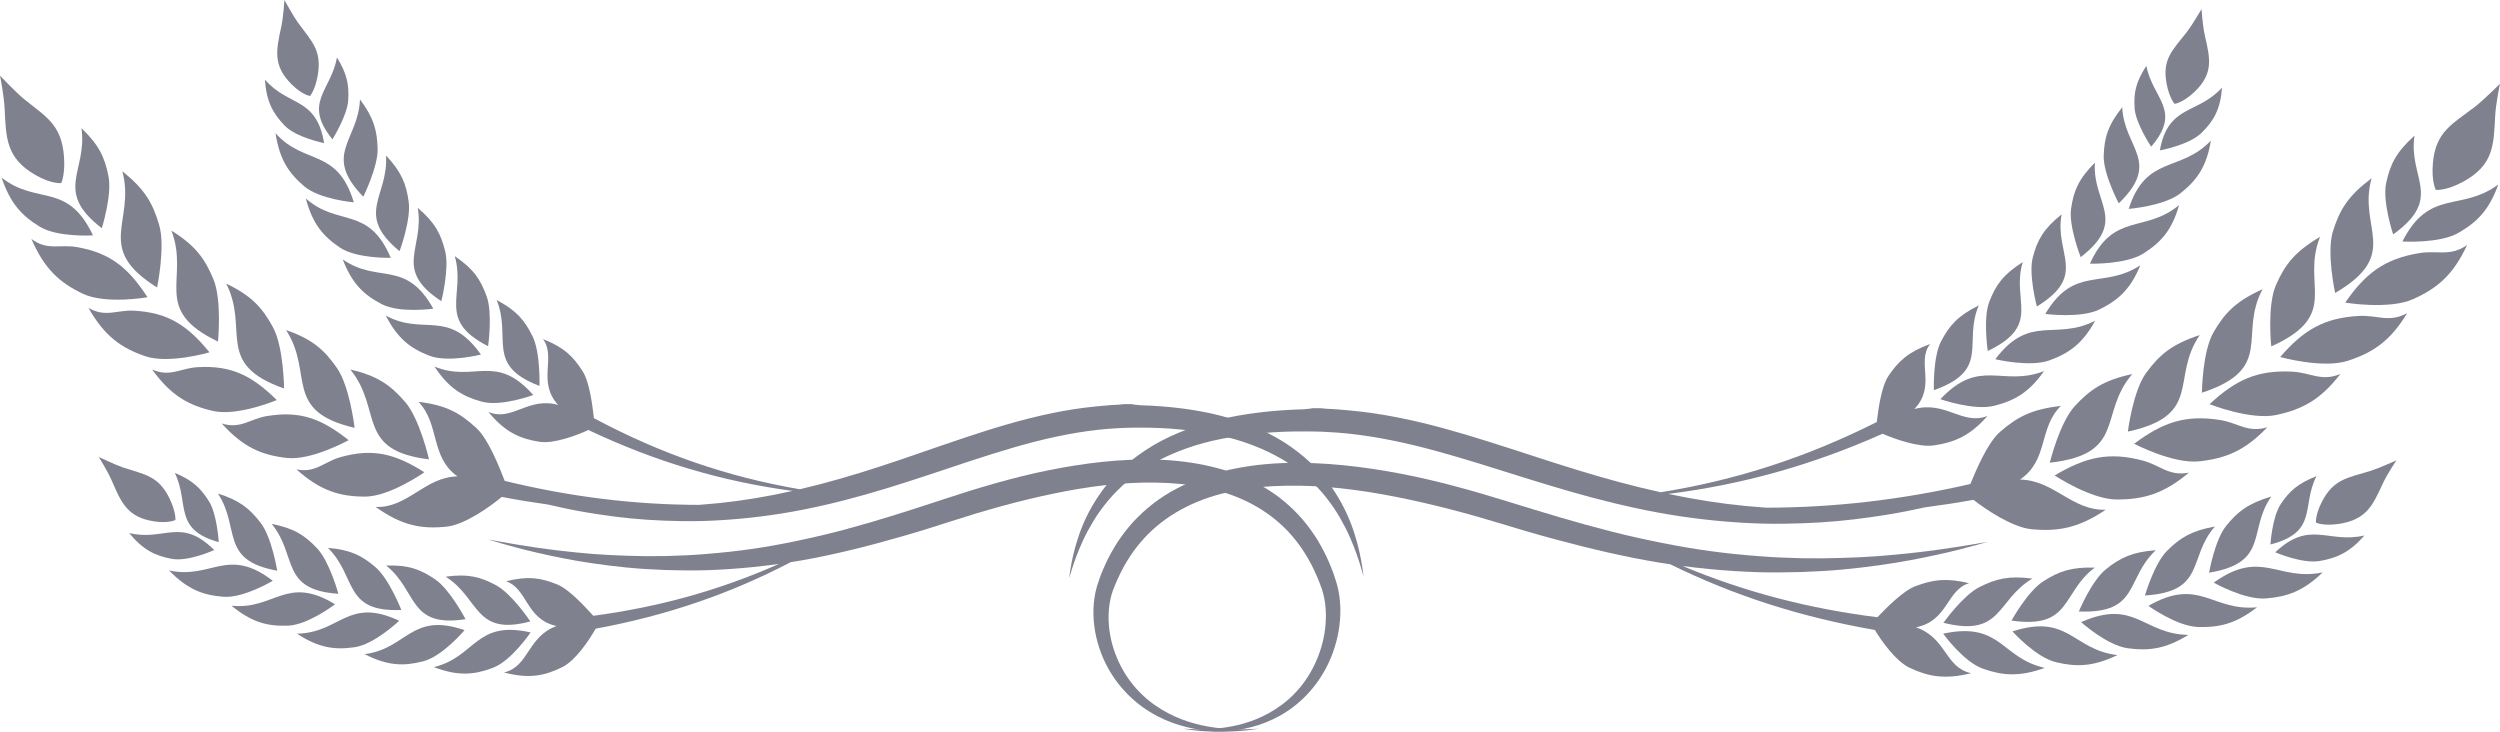 <?xml version="1.0" encoding="utf-8"?>
<!-- Generator: Adobe Illustrator 17.0.0, SVG Export Plug-In . SVG Version: 6.00 Build 0)  -->
<!DOCTYPE svg PUBLIC "-//W3C//DTD SVG 1.1//EN" "http://www.w3.org/Graphics/SVG/1.1/DTD/svg11.dtd">
<svg version="1.1" id="Layer_1" xmlns="http://www.w3.org/2000/svg" xmlns:xlink="http://www.w3.org/1999/xlink" x="0px" y="0px"
	 width="410.066px" height="120px" viewBox="0 0 410.066 120" enable-background="new 0 0 410.066 120" xml:space="preserve">
<g>
	<defs>
		<rect id="SVGID_1_" x="0" y="0" width="223.645" height="120"/>
	</defs>
	<clipPath id="SVGID_2_">
		<use xlink:href="#SVGID_1_"  overflow="visible"/>
	</clipPath>
	<path clip-path="url(#SVGID_2_)" fill="#7F818F" d="M14.507,50.497c2.65,4.664,5.36,6.553,9.26,7.912
		c3.898,1.359,10.596-0.619,10.596-0.619c-3.647-4.471-6.835-6.513-12.34-6.827C19.15,50.798,17.324,52.143,14.507,50.497"/>
	<path clip-path="url(#SVGID_2_)" fill="#7F818F" d="M24.955,60.607c2.971,1.313,4.629-0.226,7.491-0.385
		c5.486-0.305,8.86,1.36,12.952,5.401c0,0-6.432,2.702-10.44,1.788C30.951,66.496,28.069,64.924,24.955,60.607"/>
	<path clip-path="url(#SVGID_2_)" fill="#7F818F" d="M12.601,40.529c5.464,0.95,8.432,3.364,11.591,8.226
		c0,0-6.89,1.215-10.637-0.588c-3.748-1.803-6.252-4.002-8.407-8.979C7.773,41.163,9.75,40.033,12.601,40.529"/>
	<path clip-path="url(#SVGID_2_)" fill="#7F818F" d="M48.632,76.995c3.173,0.628,4.456-1.232,7.204-2.008
		c5.28-1.49,8.923-0.59,13.775,2.475c0,0-5.701,4.023-9.8,3.996C55.711,81.431,52.57,80.522,48.632,76.995"/>
	<path clip-path="url(#SVGID_2_)" fill="#7F818F" d="M15.255,38.603c0,0-5.789,0.374-8.73-1.419
		c-2.941-1.794-4.824-3.789-6.256-8.045C6.127,33.735,11.041,29.747,15.255,38.603"/>
	<path clip-path="url(#SVGID_2_)" fill="#7F818F" d="M47.014,75.113c-4.075-0.47-7.102-1.716-10.645-5.654
		c3.09,0.972,4.567-0.738,7.387-1.21c5.41-0.907,8.935,0.378,13.429,3.949C57.184,72.198,51.087,75.583,47.014,75.113"/>
	<path clip-path="url(#SVGID_2_)" fill="#7F818F" d="M57.468,60.615c4.465,1.029,6.58,2.544,8.983,5.313
		c2.401,2.77,3.92,9.417,3.92,9.417C58.296,73.9,62.817,67.192,57.468,60.615"/>
	<path clip-path="url(#SVGID_2_)" fill="#7F818F" d="M46.594,63.721c-11.504-4.024-5.64-9.617-9.489-17.199
		c4.163,1.99,5.91,3.929,7.67,7.155C46.534,56.904,46.594,63.721,46.594,63.721"/>
	<path clip-path="url(#SVGID_2_)" fill="#7F818F" d="M55.289,60.395c2.089,3.013,2.876,9.783,2.876,9.783
		c-11.85-2.744-6.622-8.932-11.245-16.044C51.259,55.647,53.199,57.381,55.289,60.395"/>
	<path clip-path="url(#SVGID_2_)" fill="#7F818F" d="M28.12,37.828c3.944,2.46,5.482,4.588,6.894,7.998
		c1.41,3.411,0.742,10.202,0.742,10.202C24.723,50.757,31.161,45.806,28.12,37.828"/>
	<path clip-path="url(#SVGID_2_)" fill="#7F818F" d="M13.359,21.021c2.886,2.751,3.828,4.815,4.438,7.895
		c0.61,3.079-1.099,8.512-1.099,8.512C8.721,31.309,14.39,28.094,13.359,21.021"/>
	<path clip-path="url(#SVGID_2_)" fill="#7F818F" d="M20.072,28.102c3.677,2.923,4.987,5.226,6.035,8.793
		c1.048,3.566-0.339,10.261-0.339,10.261C15.335,40.656,22.268,36.42,20.072,28.102"/>
	<path clip-path="url(#SVGID_2_)" fill="#7F818F" d="M5.751,28.669c-4.709-2.735-4.768-5.993-4.989-10.779
		C0.657,15.611,0,12.408,0,12.408s2.691,2.822,3.864,3.777c3.64,2.966,6.197,4.165,6.626,9.416c0.245,3.008-0.45,4.428-0.45,4.428
		S8.45,30.236,5.751,28.669"/>
	<path clip-path="url(#SVGID_2_)" fill="#7F818F" d="M54.958,99.118c0,0-4.457,3.41-7.77,3.512
		c-3.315,0.103-5.886-0.536-9.209-3.271C45.06,100.059,46.978,94.257,54.958,99.118"/>
	<path clip-path="url(#SVGID_2_)" fill="#7F818F" d="M65.478,101.82c0,0-4.052,3.876-7.32,4.342
		c-3.269,0.467-5.879,0.117-9.45-2.225C55.8,103.834,57.038,97.854,65.478,101.82"/>
	<path clip-path="url(#SVGID_2_)" fill="#7F818F" d="M44.745,95.264c0,0-4.821,2.896-8.149,2.621
		c-3.326-0.275-5.833-1.205-8.873-4.319C34.71,95.093,37.307,89.554,44.745,95.264"/>
	<path clip-path="url(#SVGID_2_)" fill="#7F818F" d="M87.03,103.735c0,0-3.125,4.658-6.209,5.817
		c-3.085,1.159-5.701,1.381-9.663-0.132C78.044,107.768,77.943,101.669,87.03,103.735"/>
	<path clip-path="url(#SVGID_2_)" fill="#7F818F" d="M35.137,90.221c0,0-4.237,1.946-6.955,1.447
		c-2.721-0.499-4.703-1.455-6.995-4.236C26.948,88.828,29.66,84.757,35.137,90.221"/>
	<path clip-path="url(#SVGID_2_)" fill="#7F818F" d="M76.202,103.362c0,0-3.606,4.293-6.797,5.113
		c-3.191,0.82-5.818,0.756-9.602-1.179C66.828,106.405,67.393,100.328,76.202,103.362"/>
	<path clip-path="url(#SVGID_2_)" fill="#7F818F" d="M81.36,95.993c2.593,1.386,5.635,5.937,5.635,5.937
		c-9.243,2.464-8.233-3.75-13.895-7.34C76.744,94.078,78.764,94.606,81.36,95.993"/>
	<path clip-path="url(#SVGID_2_)" fill="#7F818F" d="M53.793,89.873c3.693,0.295,5.558,1.249,7.801,3.163
		c2.244,1.915,4.237,7.013,4.237,7.013C56.261,100.464,58.578,94.596,53.793,89.873"/>
	<path clip-path="url(#SVGID_2_)" fill="#7F818F" d="M63.335,92.761c3.686-0.112,5.639,0.631,8.069,2.29
		c2.429,1.659,4.957,6.512,4.957,6.512C66.912,103.017,68.577,96.938,63.335,92.761"/>
	<path clip-path="url(#SVGID_2_)" fill="#7F818F" d="M44.567,85.937c3.664,0.712,5.426,1.864,7.46,4.017
		c2.034,2.153,3.475,7.441,3.475,7.441C45.911,96.76,48.846,91.161,44.567,85.937"/>
	<path clip-path="url(#SVGID_2_)" fill="#7F818F" d="M28.687,77.575c2.95,1.234,4.247,2.512,5.586,4.646
		c1.339,2.136,1.611,6.703,1.611,6.703C28.376,86.846,31.092,82.633,28.687,77.575"/>
	<path clip-path="url(#SVGID_2_)" fill="#7F818F" d="M35.748,80.956c3.595,1.135,5.237,2.486,7.043,4.859
		c1.806,2.375,2.68,7.796,2.68,7.796C35.96,91.9,39.483,86.647,35.748,80.956"/>
	<path clip-path="url(#SVGID_2_)" fill="#7F818F" d="M27.842,81.839c1.045,2.185,0.931,3.451,0.931,3.451s-1.134,0.611-3.606,0.212
		c-4.316-0.697-5.292-3.123-6.828-6.651c-0.731-1.679-2.14-3.894-2.14-3.894s2.827,1.342,3.98,1.721
		C23.758,77.858,26.02,78.023,27.842,81.839"/>
	<path clip-path="url(#SVGID_2_)" fill="#7F818F" d="M82.666,110.304c4.136-0.969,3.806-5.87,8.624-7.619
		c-5.068-1.097-4.757-6.186-8.294-7.334c3.568-0.904,5.638-0.598,8.373,0.498c1.972,0.791,4.578,3.649,5.947,5.159
		c10.9-1.458,20.823-4.237,30.455-8.513c-1.409,0.198-2.805,0.371-4.181,0.511c-2.549,0.26-5.037,0.43-7.445,0.516
		c-2.409,0.079-4.736,0.044-6.965-0.022c-2.231-0.084-4.363-0.212-6.383-0.411c-2.021-0.196-3.929-0.447-5.715-0.708
		c-3.575-0.522-6.653-1.182-9.17-1.767c-1.258-0.297-2.38-0.566-3.347-0.84c-0.97-0.26-1.793-0.482-2.454-0.683
		c-1.324-0.395-2.03-0.605-2.03-0.605s0.726,0.132,2.085,0.381c0.677,0.134,1.518,0.273,2.504,0.434
		c0.984,0.168,2.119,0.34,3.39,0.529c2.544,0.364,5.638,0.745,9.194,1.03c1.778,0.13,3.67,0.246,5.667,0.298
		c1.994,0.069,4.09,0.089,6.276,0.048c2.184-0.057,4.456-0.148,6.801-0.355c2.344-0.187,4.76-0.443,7.231-0.797
		c2.472-0.351,4.997-0.807,7.562-1.351c2.566-0.538,5.176-1.145,7.814-1.85c0.154-0.041,0.309-0.086,0.462-0.127
		c0.159-0.092,0.318-0.179,0.477-0.272c-0.131,0.085-0.262,0.165-0.393,0.249c5.096-1.379,10.319-3.063,15.607-4.807
		c5.532-1.824,11.26-3.55,17.129-4.746c5.869-1.179,11.88-1.932,17.878-1.765c2.995,0.094,5.981,0.451,8.883,1.139
		c2.9,0.678,5.714,1.722,8.278,3.167c2.58,1.418,4.831,3.337,6.693,5.465c0.918,1.078,1.74,2.211,2.468,3.379
		c0.702,1.18,1.346,2.372,1.864,3.595c0.278,0.604,0.494,1.225,0.737,1.83c0.201,0.624,0.418,1.218,0.597,1.853
		c0.372,1.336,0.531,2.628,0.566,3.913c0.061,2.559-0.401,4.989-1.178,7.184c-1.555,4.412-4.501,7.777-7.614,9.799
		c-1.555,1.029-3.156,1.736-4.67,2.224c-1.518,0.486-2.952,0.759-4.251,0.907c-2.602,0.298-4.648,0.113-6.022-0.022
		c-0.689-0.078-1.213-0.156-1.565-0.216c-0.352-0.059-0.533-0.089-0.533-0.089s0.183,0.012,0.539,0.035
		c0.356,0.027,0.884,0.048,1.572,0.066c1.372,0.024,3.404,0.005,5.902-0.475c2.485-0.463,5.463-1.48,8.242-3.558
		c1.385-1.033,2.694-2.345,3.803-3.917c1.108-1.572,2.014-3.402,2.622-5.411c0.605-2.004,0.905-4.201,0.744-6.414
		c-0.08-1.098-0.283-2.224-0.623-3.248c-0.181-0.544-0.426-1.104-0.636-1.66c-0.247-0.545-0.466-1.107-0.741-1.644
		c-0.515-1.094-1.14-2.142-1.808-3.171c-0.692-1.013-1.459-1.984-2.303-2.899c-1.708-1.809-3.739-3.359-6.022-4.564
		c-4.568-2.443-10.062-3.417-15.637-3.493c-5.599-0.113-11.342,0.643-16.996,1.828c-5.665,1.181-11.261,2.76-16.745,4.536
		c-1.367,0.435-2.757,0.895-4.145,1.32c-1.376,0.428-2.755,0.829-4.13,1.222c-2.75,0.786-5.484,1.525-8.199,2.175
		c-2.713,0.649-5.4,1.229-8.053,1.688c-0.571,0.097-1.139,0.189-1.706,0.277c-10.031,5.237-20.432,8.776-31.99,10.911
		c-1.004,1.79-3.269,5.191-5.41,6.271C89.35,110.877,86.769,111.38,82.666,110.304"/>
	<path clip-path="url(#SVGID_2_)" fill="#7F818F" d="M64.097,42.289c0,0-5.603,0.164-8.356-1.69
		c-2.751-1.854-4.472-3.877-5.581-8.041C55.506,37.268,60.434,33.674,64.097,42.289"/>
	<path clip-path="url(#SVGID_2_)" fill="#7F818F" d="M71.072,50.633c0,0-5.546,0.782-8.472-0.75
		c-2.926-1.531-4.846-3.342-6.384-7.333C62.038,46.611,66.523,42.477,71.072,50.633"/>
	<path clip-path="url(#SVGID_2_)" fill="#7F818F" d="M58.038,33.188c0,0-5.6-0.468-8.143-2.636
		c-2.542-2.168-4.039-4.388-4.699-8.694C49.987,27.183,55.314,24.2,58.038,33.188"/>
	<path clip-path="url(#SVGID_2_)" fill="#7F818F" d="M87.468,64.79c0,0-5.246,1.957-8.425,1.097
		c-3.179-0.86-5.435-2.211-7.775-5.757C77.823,62.815,81.283,57.799,87.468,64.79"/>
	<path clip-path="url(#SVGID_2_)" fill="#7F818F" d="M53.164,23.472c0,0-4.573-0.895-6.491-2.891c-1.92-1.996-2.976-3.93-3.222-7.53
		C47.323,17.55,51.884,15.836,53.164,23.472"/>
	<path clip-path="url(#SVGID_2_)" fill="#7F818F" d="M63.279,51.765c6.223,3.385,10.216-1.226,15.607,6.392
		c0,0-5.423,1.379-8.491,0.179C67.325,57.136,65.228,55.549,63.279,51.765"/>
	<path clip-path="url(#SVGID_2_)" fill="#7F818F" d="M81.467,49.216c3.26,1.714,4.594,3.323,5.896,5.967
		c1.301,2.643,1.125,8.118,1.125,8.118C79.544,59.899,83.986,55.44,81.467,49.216"/>
	<path clip-path="url(#SVGID_2_)" fill="#7F818F" d="M68.523,34.098c2.828,2.398,3.791,4.262,4.501,7.129
		c0.708,2.866-0.635,8.174-0.635,8.174C64.366,44.144,69.671,40.728,68.523,34.098"/>
	<path clip-path="url(#SVGID_2_)" fill="#7F818F" d="M74.596,42.022c3.061,2.064,4.215,3.808,5.225,6.577
		c1.011,2.768,0.243,8.188,0.243,8.188C71.534,52.443,76.437,48.477,74.596,42.022"/>
	<path clip-path="url(#SVGID_2_)" fill="#7F818F" d="M63.314,25.505c2.562,2.719,3.325,4.687,3.726,7.625
		c0.402,2.938-1.501,8.076-1.501,8.076C58.114,35.085,63.757,32.25,63.314,25.505"/>
	<path clip-path="url(#SVGID_2_)" fill="#7F818F" d="M54.525,22.855c-4.896-6.074-0.237-7.915,0.749-13.429
		c1.68,2.728,1.992,4.524,1.839,7.042C56.959,18.985,54.525,22.855,54.525,22.855"/>
	<path clip-path="url(#SVGID_2_)" fill="#7F818F" d="M59.045,16.301c2.261,3.024,2.809,5.081,2.897,8.066
		c0.087,2.985-2.354,7.901-2.354,7.901C52.851,25.322,58.775,23.106,59.045,16.301"/>
	<path clip-path="url(#SVGID_2_)" fill="#7F818F" d="M50.861,15.744c0,0-1.278-0.165-3.054-1.936
		c-3.101-3.089-2.484-5.632-1.681-9.394C46.508,2.622,46.652,0,46.652,0s1.514,2.743,2.231,3.725
		c2.224,3.05,3.964,4.504,3.228,8.671C51.688,14.783,50.861,15.744,50.861,15.744"/>
	<path clip-path="url(#SVGID_2_)" fill="#7F818F" d="M210.344,75.351c-3.038-1.777-6.636-3.184-10.628-3.992
		c-3.988-0.812-8.306-1.244-12.802-1.211l-0.844,0.003l-0.4,0.002l-0.434,0.011l-0.87,0.023l-0.833,0.042
		c-1.106,0.047-2.255,0.145-3.389,0.264c-2.278,0.252-4.573,0.634-6.876,1.128c-4.61,0.972-9.232,2.406-13.865,3.915
		c-4.629,1.531-9.284,3.125-13.938,4.553c-4.654,1.421-9.316,2.649-13.895,3.541c-4.579,0.895-9.071,1.435-13.336,1.694
		c-4.267,0.276-8.311,0.168-12.018-0.066c-3.711-0.239-7.084-0.722-10.049-1.217c-2.367-0.394-4.463-0.858-6.28-1.284
		c-2.513-0.349-5.039-0.761-7.583-1.25c-1.961,1.634-6.103,4.578-9.07,4.88c-4.088,0.416-7.312-0.153-11.609-3.233
		c5.259,0.193,8.056-4.91,13.408-5.014c-4.509-3.234-2.863-8.536-6.393-12.228c4.552,0.54,6.822,1.82,9.515,4.315
		c1.943,1.8,3.707,6.285,4.633,8.65c10.758,2.624,21.28,3.918,31.888,3.934c1.094-0.085,2.202-0.18,3.328-0.294
		c3.865-0.396,7.892-1.074,12.006-1.995c-11.634-1.552-22.506-4.794-33.507-9.992c-1.855,0.867-5.67,2.307-8.038,1.933
		c-3.259-0.515-5.65-1.616-8.358-4.889c3.925,1.631,6.503-2.545,11.434-1.149c-3.48-3.854-0.266-7.807-2.471-10.808
		c3.425,1.353,4.928,2.811,6.511,5.301c1.142,1.797,1.597,5.643,1.834,7.668c10.977,5.864,21.914,9.633,33.775,11.664
		c4.315-1.006,8.714-2.284,13.156-3.737c4.556-1.475,9.153-3.147,13.835-4.701c4.677-1.564,9.447-3.028,14.293-4.025
		c2.418-0.511,4.861-0.881,7.287-1.123c1.22-0.11,2.416-0.243,3.643-0.279l0.913-0.095h0.871h0.434l0.467,0.085l0.882,0.09
		c2.348,0.074,4.661,0.234,6.918,0.531c2.255,0.29,4.457,0.69,6.564,1.256c4.21,1.116,8.091,2.781,11.238,4.998
		c3.155,2.198,5.607,4.819,7.254,7.434c1.68,2.6,2.694,5.093,3.326,7.179c0.648,2.085,0.954,3.763,1.138,4.909
		c0.099,0.57,0.14,1.011,0.182,1.307c0.038,0.297,0.057,0.449,0.057,0.449s-0.17-0.591-0.488-1.701
		c-0.332-1.099-0.866-2.704-1.713-4.653c-0.421-0.976-0.956-2.022-1.585-3.123c-0.622-1.108-1.389-2.243-2.281-3.386
		C215.785,79.388,213.382,77.14,210.344,75.351"/>
</g>
<g>
	<defs>
		<rect id="SVGID_3_" x="175.372" y="1.488" width="234.694" height="118.512"/>
	</defs>
	<clipPath id="SVGID_4_">
		<use xlink:href="#SVGID_3_"  overflow="visible"/>
	</clipPath>
	<path clip-path="url(#SVGID_4_)" fill="#7F818F" d="M394.842,51.359c-2.781,4.606-5.625,6.471-9.717,7.814
		c-4.091,1.342-11.119-0.611-11.119-0.611c3.827-4.415,7.172-6.432,12.95-6.742C389.97,51.656,391.886,52.984,394.842,51.359"/>
	<path clip-path="url(#SVGID_4_)" fill="#7F818F" d="M383.878,61.343c-3.118,1.297-4.858-0.223-7.861-0.38
		c-5.757-0.301-9.298,1.343-13.592,5.334c0,0,6.75,2.669,10.956,1.766C377.586,67.159,380.61,65.606,383.878,61.343"/>
	<path clip-path="url(#SVGID_4_)" fill="#7F818F" d="M396.843,41.514c-5.734,0.938-8.849,3.322-12.164,8.124
		c0,0,7.231,1.2,11.162-0.581c3.933-1.781,6.561-3.953,8.822-8.868C401.908,42.14,399.834,41.024,396.843,41.514"/>
	<path clip-path="url(#SVGID_4_)" fill="#7F818F" d="M359.031,77.528c-3.33,0.621-4.676-1.216-7.56-1.983
		c-5.541-1.471-9.363-0.582-14.456,2.444c0,0,5.983,3.973,10.284,3.947C351.603,81.91,354.899,81.011,359.031,77.528"/>
	<path clip-path="url(#SVGID_4_)" fill="#7F818F" d="M394.058,39.612c0,0,6.075,0.369,9.161-1.401
		c3.086-1.772,5.062-3.742,6.565-7.945C403.636,34.805,398.48,30.866,394.058,39.612"/>
	<path clip-path="url(#SVGID_4_)" fill="#7F818F" d="M360.729,75.669c4.276-0.464,7.453-1.694,11.171-5.583
		c-3.242,0.96-4.792-0.729-7.752-1.195c-5.678-0.896-9.376,0.373-14.093,3.9C350.056,72.791,356.455,76.133,360.729,75.669"/>
	<path clip-path="url(#SVGID_4_)" fill="#7F818F" d="M349.759,61.351c-4.685,1.016-6.905,2.512-9.426,5.247
		c-2.52,2.735-4.113,9.3-4.113,9.3C348.889,74.472,344.146,67.847,349.759,61.351"/>
	<path clip-path="url(#SVGID_4_)" fill="#7F818F" d="M361.17,64.418c12.072-3.974,5.918-9.498,9.957-16.986
		c-4.369,1.966-6.202,3.88-8.049,7.067C361.233,57.686,361.17,64.418,361.17,64.418"/>
	<path clip-path="url(#SVGID_4_)" fill="#7F818F" d="M352.045,61.134c-2.193,2.976-3.018,9.662-3.018,9.662
		c12.436-2.71,6.949-8.822,11.8-15.845C356.275,56.445,354.239,58.157,352.045,61.134"/>
	<path clip-path="url(#SVGID_4_)" fill="#7F818F" d="M380.556,38.847c-4.139,2.429-5.753,4.531-7.234,7.899
		c-1.479,3.369-0.778,10.076-0.778,10.076C384.121,51.616,377.365,46.726,380.556,38.847"/>
	<path clip-path="url(#SVGID_4_)" fill="#7F818F" d="M396.047,22.248c-3.028,2.717-4.017,4.755-4.658,7.797
		c-0.64,3.041,1.153,8.407,1.153,8.407C400.914,32.408,394.965,29.233,396.047,22.248"/>
	<path clip-path="url(#SVGID_4_)" fill="#7F818F" d="M389.002,29.241c-3.859,2.887-5.233,5.161-6.333,8.684
		c-1.099,3.522,0.355,10.134,0.355,10.134C393.973,41.64,386.697,37.456,389.002,29.241"/>
	<path clip-path="url(#SVGID_4_)" fill="#7F818F" d="M404.03,29.801c4.942-2.701,5.003-5.919,5.236-10.646
		c0.11-2.251,0.8-5.414,0.8-5.414s-2.824,2.787-4.055,3.73c-3.82,2.929-6.503,4.114-6.953,9.3c-0.257,2.971,0.472,4.373,0.472,4.373
		S401.199,31.349,404.03,29.801"/>
	<path clip-path="url(#SVGID_4_)" fill="#7F818F" d="M352.393,99.376c0,0,4.678,3.368,8.154,3.468
		c3.479,0.102,6.177-0.529,9.664-3.231C362.78,100.307,360.767,94.576,352.393,99.376"/>
	<path clip-path="url(#SVGID_4_)" fill="#7F818F" d="M341.353,102.046c0,0,4.252,3.828,7.681,4.288
		c3.43,0.461,6.17,0.116,9.917-2.197C351.509,104.034,350.21,98.128,341.353,102.046"/>
	<path clip-path="url(#SVGID_4_)" fill="#7F818F" d="M363.111,95.571c0,0,5.059,2.86,8.551,2.588c3.49-0.272,6.122-1.19,9.311-4.265
		C373.641,95.401,370.916,89.932,363.111,95.571"/>
	<path clip-path="url(#SVGID_4_)" fill="#7F818F" d="M318.737,103.937c0,0,3.279,4.6,6.515,5.745
		c3.237,1.145,5.983,1.364,10.14-0.131C328.166,107.92,328.272,101.896,318.737,103.937"/>
	<path clip-path="url(#SVGID_4_)" fill="#7F818F" d="M373.193,90.59c0,0,4.446,1.922,7.298,1.429
		c2.855-0.493,4.936-1.437,7.341-4.184C381.787,89.214,378.941,85.194,373.193,90.59"/>
	<path clip-path="url(#SVGID_4_)" fill="#7F818F" d="M330.099,103.568c0,0,3.784,4.24,7.133,5.049
		c3.348,0.81,6.105,0.746,10.077-1.164C339.937,106.574,339.344,100.572,330.099,103.568"/>
	<path clip-path="url(#SVGID_4_)" fill="#7F818F" d="M324.687,96.291c-2.721,1.369-5.913,5.863-5.913,5.863
		c9.7,2.434,8.639-3.704,14.581-7.249C329.531,94.4,327.411,94.921,324.687,96.291"/>
	<path clip-path="url(#SVGID_4_)" fill="#7F818F" d="M353.615,90.247c-3.876,0.292-5.833,1.233-8.187,3.124
		c-2.355,1.892-4.446,6.926-4.446,6.926C351.026,100.706,348.594,94.91,353.615,90.247"/>
	<path clip-path="url(#SVGID_4_)" fill="#7F818F" d="M343.602,93.099c-3.868-0.111-5.917,0.623-8.468,2.262
		c-2.549,1.639-5.201,6.431-5.201,6.431C339.848,103.228,338.101,97.224,343.602,93.099"/>
	<path clip-path="url(#SVGID_4_)" fill="#7F818F" d="M363.298,86.36c-3.846,0.703-5.694,1.841-7.828,3.967
		c-2.135,2.126-3.646,7.349-3.646,7.349C361.887,97.048,358.807,91.518,363.298,86.36"/>
	<path clip-path="url(#SVGID_4_)" fill="#7F818F" d="M379.962,78.101c-3.096,1.219-4.457,2.481-5.862,4.589
		c-1.405,2.109-1.69,6.62-1.69,6.62C380.289,87.257,377.438,83.096,379.962,78.101"/>
	<path clip-path="url(#SVGID_4_)" fill="#7F818F" d="M372.552,81.441c-3.772,1.121-5.496,2.455-7.391,4.799
		c-1.896,2.346-2.812,7.7-2.812,7.7C372.329,92.248,368.633,87.061,372.552,81.441"/>
	<path clip-path="url(#SVGID_4_)" fill="#7F818F" d="M380.849,82.312c-1.097,2.158-0.977,3.408-0.977,3.408s1.19,0.603,3.784,0.21
		c4.529-0.689,5.554-3.085,7.165-6.568c0.767-1.658,2.246-3.845,2.246-3.845s-2.966,1.326-4.176,1.7
		C385.134,78.38,382.761,78.543,380.849,82.312"/>
	<path clip-path="url(#SVGID_4_)" fill="#7F818F" d="M323.316,110.424c-4.341-0.957-3.994-5.797-9.05-7.525
		c5.319-1.083,4.992-6.109,8.704-7.243c-3.745-0.892-5.917-0.591-8.787,0.492c-2.069,0.782-4.804,3.604-6.241,5.095
		c-11.439-1.44-21.852-4.184-31.959-8.407c1.479,0.196,2.944,0.366,4.388,0.504c2.675,0.257,5.286,0.425,7.813,0.509
		c2.528,0.078,4.97,0.043,7.309-0.022c2.341-0.083,4.579-0.21,6.699-0.406c2.12-0.193,4.123-0.442,5.997-0.699
		c3.752-0.516,6.981-1.168,9.623-1.745c1.32-0.293,2.497-0.559,3.512-0.829c1.018-0.257,1.882-0.476,2.576-0.674
		c1.389-0.39,2.131-0.598,2.131-0.598s-0.762,0.13-2.188,0.376c-0.71,0.132-1.593,0.27-2.628,0.429
		c-1.032,0.166-2.224,0.336-3.558,0.522c-2.669,0.36-5.917,0.736-9.648,1.018c-1.866,0.128-3.852,0.243-5.947,0.294
		c-2.092,0.069-4.293,0.088-6.586,0.047c-2.292-0.056-4.677-0.146-7.137-0.351c-2.46-0.185-4.995-0.438-7.588-0.788
		c-2.594-0.347-5.244-0.797-7.935-1.334c-2.692-0.532-5.432-1.131-8.2-1.827c-0.161-0.041-0.324-0.085-0.485-0.125
		c-0.167-0.091-0.334-0.177-0.501-0.268c0.137,0.084,0.275,0.163,0.413,0.246c-5.348-1.362-10.829-3.025-16.378-4.748
		c-5.806-1.801-11.816-3.506-17.975-4.687c-6.159-1.164-12.467-1.908-18.762-1.743c-3.143,0.092-6.277,0.445-9.322,1.125
		c-3.044,0.669-5.996,1.7-8.687,3.128c-2.708,1.4-5.069,3.295-7.024,5.397c-0.964,1.065-1.826,2.184-2.59,3.337
		c-0.737,1.165-1.413,2.343-1.956,3.55c-0.291,0.596-0.518,1.21-0.773,1.807c-0.211,0.616-0.438,1.203-0.627,1.83
		c-0.391,1.32-0.557,2.595-0.594,3.864c-0.064,2.527,0.421,4.927,1.236,7.095c1.632,4.357,4.723,7.681,7.99,9.678
		c1.632,1.016,3.312,1.714,4.9,2.197c1.593,0.48,3.098,0.75,4.461,0.896c2.731,0.294,4.878,0.112,6.319-0.022
		c0.723-0.077,1.273-0.154,1.643-0.213c0.37-0.058,0.56-0.088,0.56-0.088s-0.192,0.012-0.566,0.035
		c-0.373,0.027-0.928,0.048-1.65,0.065c-1.44,0.023-3.572,0.005-6.193-0.469c-2.608-0.457-5.732-1.462-8.649-3.514
		c-1.453-1.02-2.827-2.316-3.991-3.868c-1.162-1.553-2.113-3.36-2.752-5.344c-0.635-1.979-0.949-4.149-0.781-6.334
		c0.084-1.085,0.297-2.197,0.654-3.207c0.189-0.537,0.447-1.09,0.668-1.639c0.259-0.538,0.489-1.093,0.778-1.624
		c0.541-1.081,1.197-2.115,1.897-3.132c0.726-1,1.532-1.96,2.416-2.863c1.792-1.786,3.923-3.318,6.319-4.507
		c4.793-2.413,10.559-3.374,16.41-3.449c5.876-0.111,11.903,0.635,17.836,1.806c5.945,1.166,11.818,2.726,17.572,4.479
		c1.434,0.43,2.893,0.884,4.35,1.303c1.444,0.422,2.891,0.818,4.334,1.207c2.886,0.777,5.755,1.506,8.604,2.148
		c2.847,0.641,5.667,1.214,8.451,1.667c0.599,0.096,1.196,0.186,1.79,0.274c10.527,5.172,21.441,8.667,33.57,10.776
		c1.054,1.767,3.43,5.126,5.677,6.193C316.301,110.99,319.01,111.487,323.316,110.424"/>
	<path clip-path="url(#SVGID_4_)" fill="#7F818F" d="M342.802,43.252c0,0,5.88,0.162,8.769-1.669
		c2.887-1.831,4.693-3.829,5.857-7.941C351.818,38.294,346.646,34.744,342.802,43.252"/>
	<path clip-path="url(#SVGID_4_)" fill="#7F818F" d="M335.482,51.493c0,0,5.819,0.772,8.89-0.741c3.071-1.512,5.085-3.3,6.7-7.242
		C344.963,47.521,340.257,43.438,335.482,51.493"/>
	<path clip-path="url(#SVGID_4_)" fill="#7F818F" d="M349.161,34.264c0,0,5.876-0.462,8.546-2.603
		c2.668-2.141,4.239-4.334,4.931-8.587C357.61,28.334,352.019,25.387,349.161,34.264"/>
	<path clip-path="url(#SVGID_4_)" fill="#7F818F" d="M318.277,65.474c0,0,5.505,1.933,8.841,1.083s5.704-2.184,8.159-5.686
		C328.398,63.524,324.767,58.57,318.277,65.474"/>
	<path clip-path="url(#SVGID_4_)" fill="#7F818F" d="M354.276,24.669c0,0,4.798-0.884,6.812-2.855
		c2.015-1.972,3.123-3.881,3.381-7.437C360.405,18.82,355.619,17.127,354.276,24.669"/>
	<path clip-path="url(#SVGID_4_)" fill="#7F818F" d="M343.66,52.61c-6.53,3.343-10.72-1.21-16.378,6.313
		c0,0,5.691,1.362,8.911,0.177C339.415,57.915,341.615,56.348,343.66,52.61"/>
	<path clip-path="url(#SVGID_4_)" fill="#7F818F" d="M324.574,50.094c-3.421,1.693-4.821,3.282-6.187,5.893
		c-1.366,2.611-1.181,8.017-1.181,8.017C326.592,60.644,321.931,56.24,324.574,50.094"/>
	<path clip-path="url(#SVGID_4_)" fill="#7F818F" d="M338.158,35.163c-2.968,2.369-3.978,4.209-4.723,7.04
		c-0.743,2.831,0.667,8.073,0.667,8.073C342.52,45.084,336.953,41.711,338.158,35.163"/>
	<path clip-path="url(#SVGID_4_)" fill="#7F818F" d="M331.785,42.988c-3.212,2.038-4.424,3.761-5.483,6.495
		c-1.061,2.734-0.255,8.087-0.255,8.087C334.998,53.28,329.852,49.364,331.785,42.988"/>
	<path clip-path="url(#SVGID_4_)" fill="#7F818F" d="M343.624,26.676c-2.689,2.686-3.489,4.629-3.91,7.531
		c-0.422,2.902,1.575,7.976,1.575,7.976C349.081,36.137,343.159,33.338,343.624,26.676"/>
	<path clip-path="url(#SVGID_4_)" fill="#7F818F" d="M352.847,24.059c5.138-5.998,0.248-7.817-0.786-13.262
		c-1.763,2.694-2.09,4.468-1.929,6.954C350.293,20.237,352.847,24.059,352.847,24.059"/>
	<path clip-path="url(#SVGID_4_)" fill="#7F818F" d="M348.104,17.587c-2.372,2.987-2.948,5.018-3.04,7.966
		c-0.092,2.948,2.47,7.803,2.47,7.803C354.604,26.496,348.388,24.307,348.104,17.587"/>
	<path clip-path="url(#SVGID_4_)" fill="#7F818F" d="M356.692,17.037c0,0,1.341-0.163,3.205-1.912
		c3.254-3.051,2.606-5.562,1.764-9.278c-0.401-1.77-0.552-4.359-0.552-4.359s-1.589,2.709-2.341,3.679
		c-2.333,3.012-4.16,4.449-3.388,8.563C355.824,16.087,356.692,17.037,356.692,17.037"/>
	<path clip-path="url(#SVGID_4_)" fill="#7F818F" d="M189.33,75.904c3.188-1.755,6.964-3.144,11.153-3.942
		c4.185-0.802,8.716-1.228,13.435-1.196l0.886,0.003l0.42,0.002l0.456,0.011l0.913,0.023l0.874,0.041
		c1.161,0.046,2.366,0.144,3.556,0.26c2.39,0.249,4.799,0.627,7.216,1.114c4.837,0.96,9.688,2.377,14.55,3.867
		c4.858,1.512,9.742,3.086,14.627,4.496c4.884,1.404,9.777,2.616,14.582,3.497c4.805,0.884,9.519,1.417,13.995,1.673
		c4.477,0.273,8.722,0.166,12.611-0.065c3.895-0.236,7.433-0.714,10.546-1.202c2.484-0.389,4.684-0.847,6.59-1.268
		c2.637-0.345,5.288-0.752,7.957-1.235c2.058,1.614,6.405,4.521,9.518,4.82c4.29,0.411,7.673-0.151,12.183-3.193
		c-5.518,0.191-8.454-4.849-14.071-4.951c4.731-3.194,3.004-8.431,6.709-12.076c-4.777,0.534-7.159,1.797-9.986,4.262
		c-2.039,1.778-3.89,6.207-4.861,8.543c-11.289,2.592-22.331,3.869-33.464,3.885c-1.148-0.084-2.311-0.178-3.492-0.29
		c-4.056-0.391-8.282-1.06-12.599-1.97c12.208-1.532,23.618-4.734,35.162-9.868c1.947,0.856,5.951,2.278,8.436,1.909
		c3.42-0.509,5.929-1.596,8.771-4.829c-4.118,1.611-6.824-2.513-11.998-1.134c3.652-3.806,0.279-7.71,2.593-10.674
		c-3.594,1.336-5.171,2.776-6.833,5.235c-1.198,1.774-1.676,5.573-1.924,7.573c-11.519,5.791-22.996,9.514-35.443,11.519
		c-4.528-0.994-9.145-2.256-13.806-3.69c-4.781-1.457-9.605-3.108-14.518-4.643c-4.908-1.545-9.913-2.99-14.999-3.975
		c-2.538-0.504-5.101-0.87-7.647-1.109c-1.28-0.109-2.535-0.24-3.823-0.276l-0.958-0.094h-0.914h-0.455l-0.49,0.084l-0.926,0.089
		c-2.464,0.073-4.892,0.231-7.259,0.524c-2.367,0.286-4.677,0.682-6.889,1.24c-4.418,1.102-8.491,2.746-11.794,4.936
		c-3.311,2.171-5.884,4.76-7.612,7.342c-1.763,2.567-2.827,5.03-3.491,7.09c-0.68,2.059-1.002,3.717-1.194,4.848
		c-0.104,0.563-0.147,0.998-0.191,1.29c-0.039,0.293-0.06,0.443-0.06,0.443s0.178-0.584,0.512-1.68
		c0.349-1.085,0.908-2.67,1.797-4.595c0.442-0.964,1.003-1.997,1.663-3.084c0.652-1.094,1.458-2.215,2.394-3.344
		C183.62,79.891,186.142,77.671,189.33,75.904"/>
</g>
</svg>
